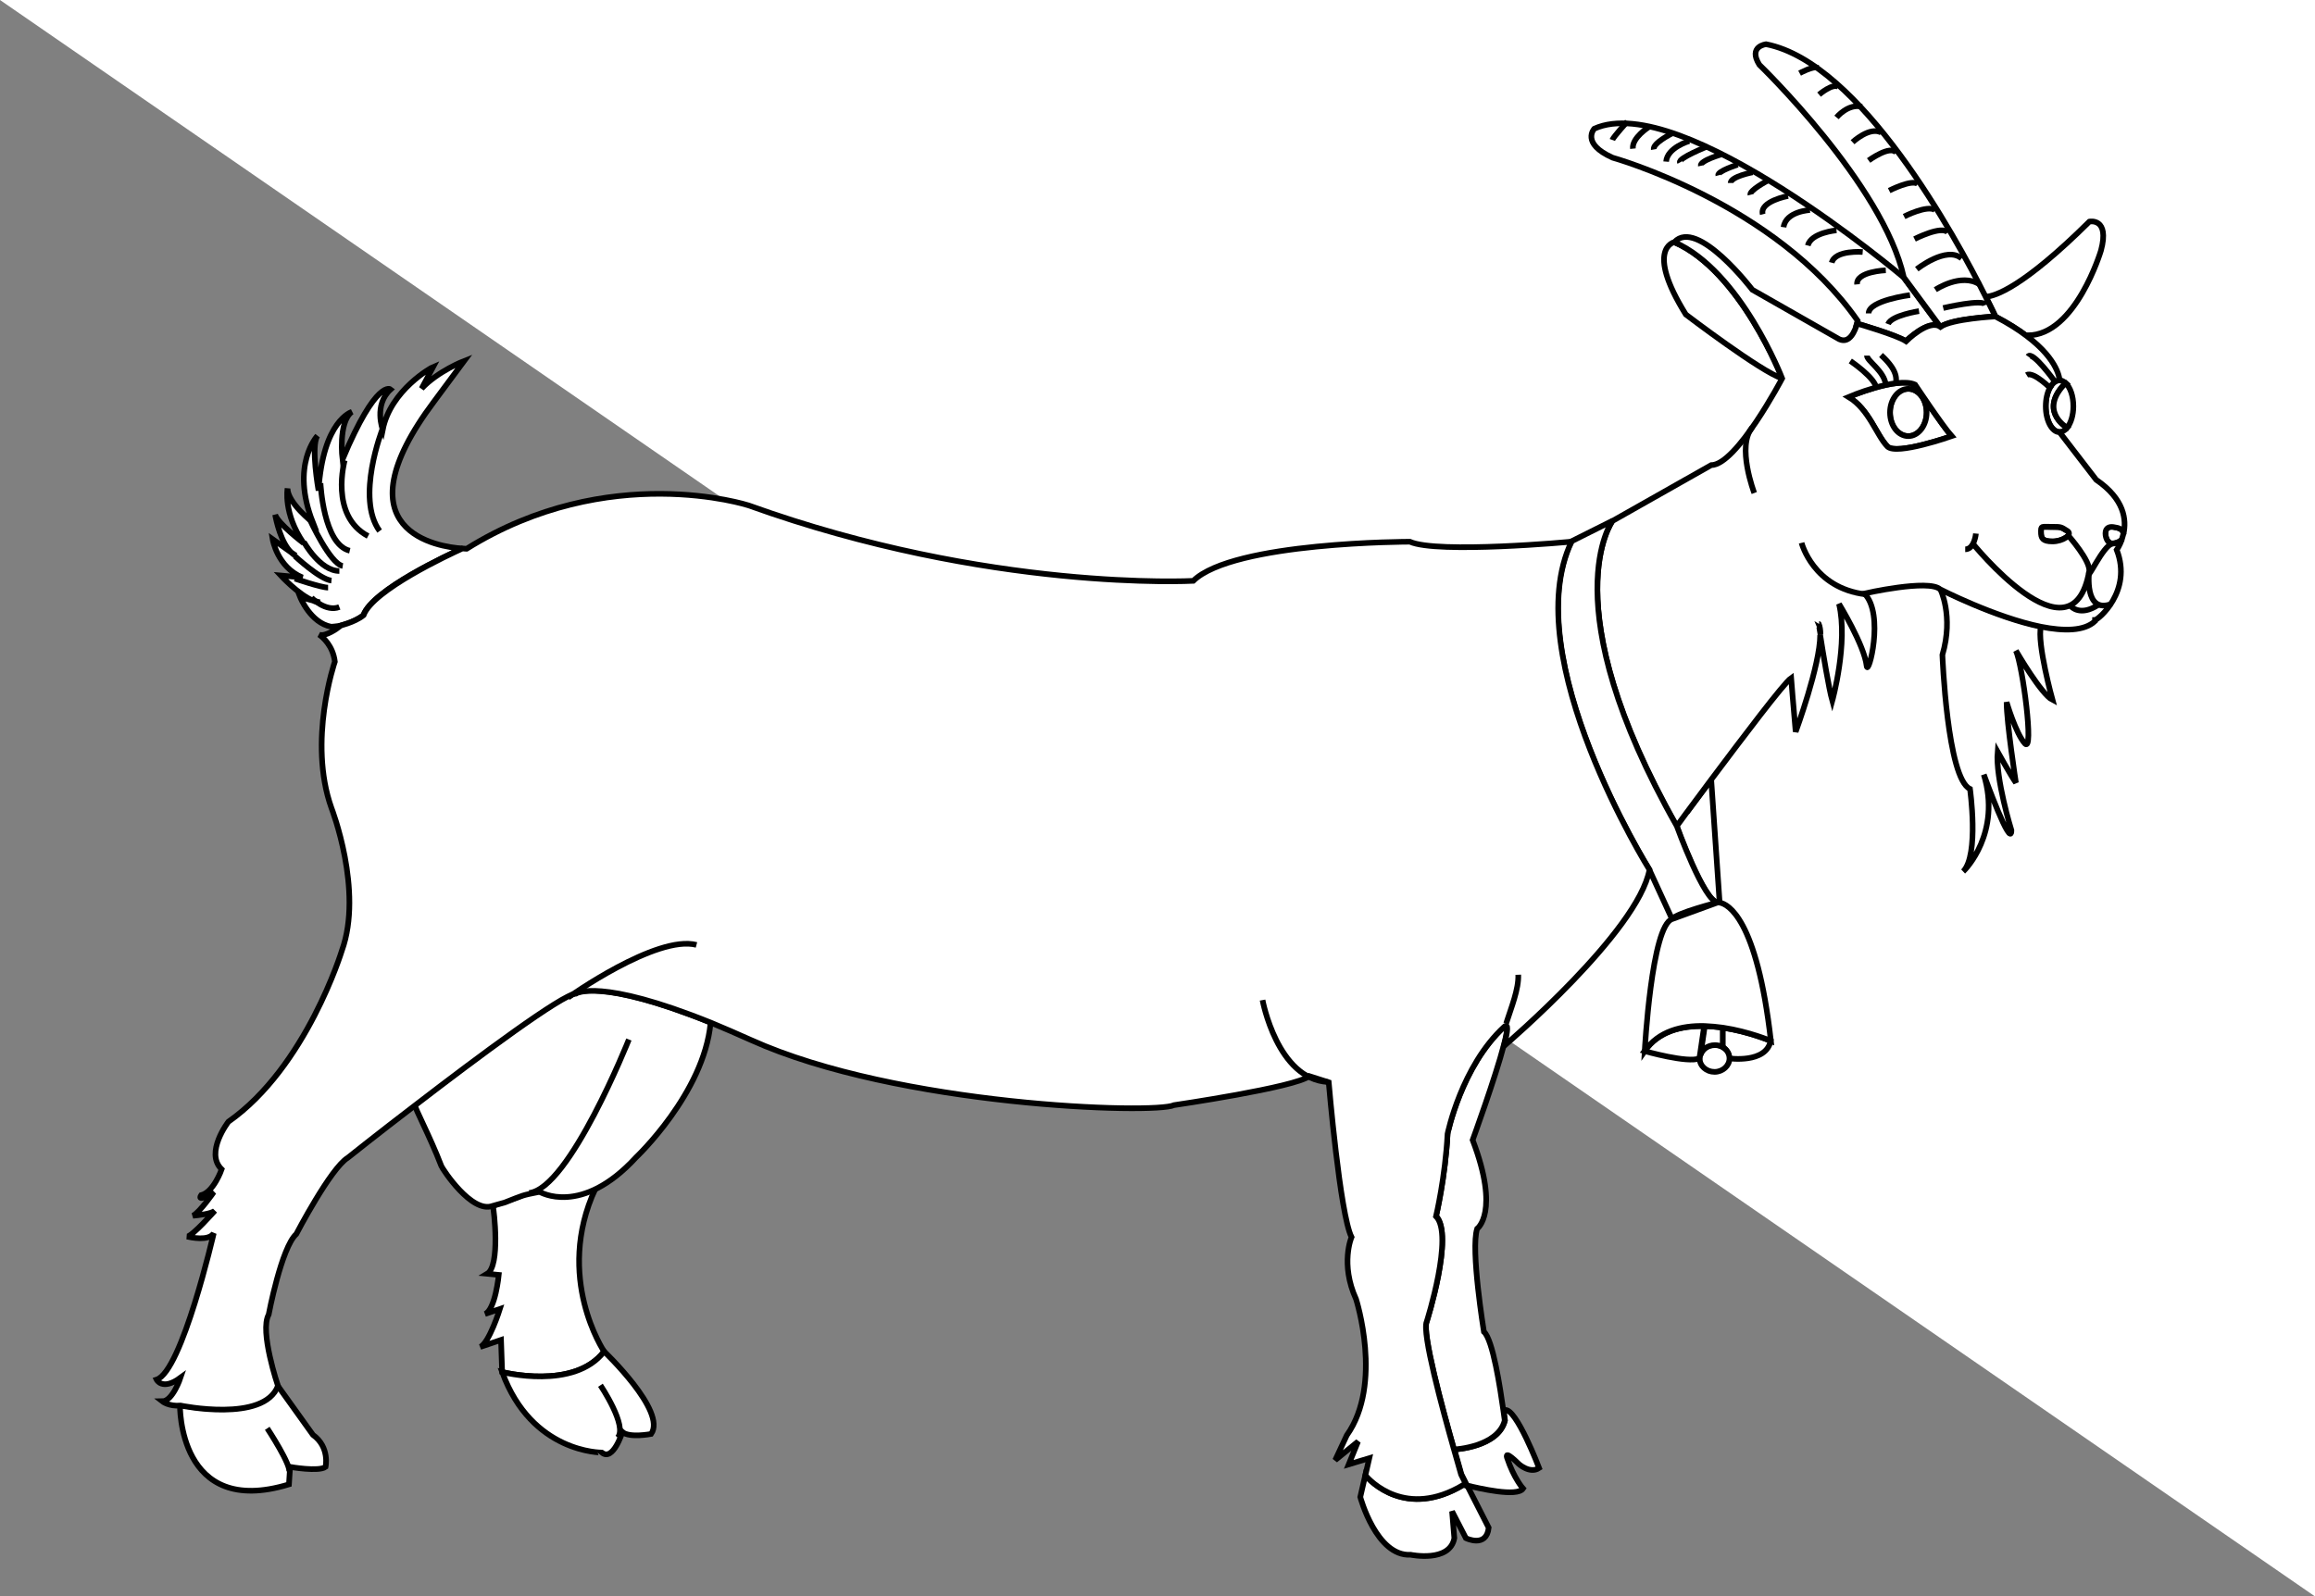 <?xml version="1.0" encoding="utf-8"?>
<!-- Generator: Adobe Illustrator 15.0.0, SVG Export Plug-In . SVG Version: 6.00 Build 0)  -->
<!DOCTYPE svg PUBLIC "-//W3C//DTD SVG 1.1//EN" "http://www.w3.org/Graphics/SVG/1.1/DTD/svg11.dtd">
<svg version="1.1" id="Layer_x5F_www.ABC-color.com"
	 xmlns="http://www.w3.org/2000/svg" xmlns:xlink="http://www.w3.org/1999/xlink" x="0px" y="0px" width="822px" height="567px"
	 viewBox="0 0 822 567" enable-background="new 0 0 822 567" xml:space="preserve">
<rect x="0" y="0" width="822" height="567" fill="#808080" stroke="none"/>
<polyline fill="#FFFFFF" points="0,0 822,0 822,567 "/>
<path fill="#FFFFFF" stroke="#000000" stroke-width="2" d="M632.8,134.4c-7.3-2.2-34.2-22.7-34.2-22.7C584,88.2,594.5,86,594.5,86
	C618.1,96.3,632.8,134.4,632.8,134.4z"/>
<path fill="#FFFFFF" stroke="#000000" stroke-width="2" d="M741.9,78.7c0,0,7.3-1.5,4.1,10.3c0,0-9,30.1-26,30.1l-0.3,0.3
	c-2.9-2.2-6.602-4.5-11.102-6.9c0,0-1.198-2.7-3.5-7.1C708.3,105.2,718.2,102.2,741.9,78.7z"/>
<path fill="#FFFFFF" stroke="#000000" stroke-width="2" d="M675.9,98.5l13,17.6c-4.102-2.9-12.2,5.1-12.2,5.1
	C673.4,119,659.6,115,659.6,115h-0.3c0.2-0.7,0.3-1.1,0.3-1.1c-29.198-41.8-87-57.9-87-57.9c-11.398-5.1-6.5-10.3-6.5-10.3
	C597,31.8,675.9,98.5,675.9,98.5z"/>
<path fill="#FFFFFF" stroke="#000000" stroke-width="2" d="M705,105.3c2.2,4.4,3.5,7.1,3.5,7.1s-15.5,0.7-19.5,3.7l-13-17.6
	c-7.3-33-51.3-75.5-51.3-75.5c-4.102-6.6,2.398-7.3,2.398-7.3C660.7,22.3,694.4,84.1,705,105.3z"/>
<path fill="#FFFFFF" stroke="#000000" stroke-width="2" d="M754,189.5c-0.2,0.7-0.4,1.4-0.6,2.1c-0.9,1-2.5,1.4-3.4,1.4
	c-1.4,0-2.4-1.6-2.4-3.7c0-2,1.5-2.4,2.802-2.2C752.6,187.5,753.8,188,754,189.5z"/>
<path fill="#FFFFFF" stroke="#000000" stroke-width="2" d="M734.1,188.6c2.102,1.2-1.698,3.7-5.3,3.7c-3.6,0-4.1-1.1-4.1-3.3
	s0.1-1.8,3.7-1.8C732,187.2,731.7,187.2,734.1,188.6z"/>
<path fill="#FFFFFF" stroke="#000000" stroke-width="2" d="M733.5,136.1l-0.2,0.1c-9.1,9.2-0.5,15,0.7,15.7c-0.8,1-1.7,1.5-2.7,1.5
	c-2.7,0-4.898-4.1-4.898-9.2c0-5.1,2.198-9.2,4.898-9.2C732.1,135.1,732.8,135.5,733.5,136.1z"/>
<path fill="#FFFFFF" stroke="#000000" stroke-width="2" d="M733.5,136.1c1.6,1.5,2.7,4.6,2.7,8.2c0,3.2-0.9,6-2.2,7.6
	c-1.2-0.7-9.8-6.4-0.7-15.7L733.5,136.1z"/>
<ellipse fill="#FFFFFF" stroke="#000000" stroke-width="2" cx="677.6" cy="146.5" rx="6.5" ry="8.4"/>
<path fill="#FFFFFF" stroke="#000000" stroke-width="2" d="M684.1,146.5c0-4.7-2.898-8.4-6.5-8.4c-3.6,0-6.5,3.8-6.5,8.4
	c0,4.7,2.9,8.4,6.5,8.4C681.2,154.9,684.1,151.1,684.1,146.5z M680,136.6c0,0,9.8,14.7,13,18.3c0,0-19.6,6.9-22.8,3.7
	c-4-4-6.5-13.2-13.8-17.6C656.4,141,673.5,133.7,680,136.6z"/>
<path fill="#FFFFFF" stroke="#000000" stroke-width="2" d="M715.8,231.1c2.4,5.2,6.5,36.6,3.2,33c-3.3-3.7-6.5-14.7-6.5-14.7
	c0,7.3,3.3,28.6,3.3,28.6c-1.6-2.2-6.5-11-6.5-11c-0.8,9.5,4.9,27.9,4.9,27.9c0,7.199-9.5-19-9.8-19.8
	c6.3,20.7-6.602,33.8-7.302,34.4c5.7-5.9,2.4-29.3,2.4-29.3c-8.1-3.7-9.8-47.6-9.8-47.6c4.1-13.9-0.8-23.5-0.8-23.5
	s19.5,10,35.8,13.3c-1.5,6,4.1,26.2,4.1,26.2C724.8,246.6,716.1,231.6,715.8,231.1z"/>
<path fill="#FFFFFF" stroke="#000000" stroke-width="2" d="M607.6,276.9l3,43.7c-0.398-0.1-0.698-0.1-0.698-0.1
	c-4.9,0-14.602-27.1-14.602-27.1S600.8,286.1,607.6,276.9z"/>
<path fill="#FFFFFF" stroke="#000000" stroke-width="2" d="M646.4,225.3c0-1.5-0.2-2.8-0.602-3.7C645.8,221.6,646,223.1,646.4,225.3
	z M607.6,276.9c-6.898,9.2-12.3,16.6-12.3,16.6C550.6,214.3,572.6,185,572.6,185l35-19.8c9,0,25.2-30.8,25.2-30.8
	S618.1,96.3,594.5,86c8.1-8.8,27.7,16.9,27.7,16.9l30.898,17.6c3.802,1.7,5.602-3.2,6.302-5.5h0.3c0,0,13.8,4,17.1,6.2
	c0,0,8.102-8.1,12.2-5.1c4.1-2.9,19.5-3.7,19.5-3.7c4.6,2.4,8.2,4.7,11.1,6.9c11.7,8.8,11.7,15.8,11.7,15.8
	c-2.7,0-4.898,4.1-4.898,9.2c0,5.1,2.198,9.2,4.898,9.2l13,16.9c10.102,6.9,10.8,14.3,9.7,19.2c-0.2-1.6-1.4-2.1-3.6-2.4
	c-1.302-0.2-2.802,0.2-2.802,2.2s1.102,3.7,2.4,3.7c0.9,0,2.6-0.4,3.4-1.4c-0.802,2.2-1.802,3.6-1.802,3.6
	c5.7,14.7-6.698,24.9-7.698,24.9v0.4c-3.802,3.6-11.102,3.6-19.2,2c-16.3-3.3-35.8-13.3-35.8-13.3c-4.102-3.7-26.9,1.5-26.9,1.5
	c7.3,7.3,1.3,29.9,0.8,25.7c-0.8-7.3-9.8-22-9.8-22c3.3,13.9-2.4,34.4-2.4,34.4c-1.198-4.3-3.3-17-4.3-23.4
	c0,10.8-8.7,34.4-8.7,34.4c-0.8-8.8-1.6-19.1-1.6-19.1C633.5,242.5,618.7,262.1,607.6,276.9z M728.8,192.3c3.602,0,7.3-2.4,5.3-3.7
	c-2.398-1.5-2.1-1.5-5.698-1.5c-3.602,0-3.7-0.4-3.7,1.8C724.7,191.1,725.2,192.3,728.8,192.3z M693,154.9c-3.3-3.7-13-18.3-13-18.3
	c-6.5-2.9-23.6,4.4-23.6,4.4c7.3,4.4,9.898,13.6,13.8,17.6C673.4,161.8,693,154.9,693,154.9z"/>
<path fill="#FFFFFF" stroke="#000000" stroke-width="2" d="M595.4,293.4c0,0,9.8,27.1,14.6,27.1c0,0-14.6,3.7-16.3,5.9L585.6,308.8
	c0,0-47.198-75.5-27.698-116.5l14.6-7.3C572.6,185,550.6,214.3,595.4,293.4z"/>
<path fill="#FFFFFF" stroke="#000000" stroke-width="2" d="M611.7,365c9.3,1.4,17,4.7,17,4.7c-1.602,8.1-14.7,6.2-14.7,6.2
	c0-1.7-1-3.2-2.4-4l0,0V365.3L611.7,365z"/>
<path fill="#FFFFFF" stroke="#000000" stroke-width="2" d="M614.1,375.9c0,2.6-2.398,4.8-5.3,4.8c-2.898,0-5.3-2.101-5.3-4.8
	l0.2-1.2c0.6-2.101,2.7-3.601,5.1-3.601c1.102,0,2,0.301,2.8,0.699C613.1,372.7,614.1,374.2,614.1,375.9z"/>
<path fill="#FFFFFF" stroke="#000000" stroke-width="2" d="M611.7,365v0.3v6.601l0,0c-0.8-0.5-1.8-0.699-2.8-0.699
	c-2.5,0-4.5,1.5-5.102,3.6l1.5-10.199v-0.101C607.3,364.5,609.6,364.7,611.7,365z"/>
<path fill="#FFFFFF" stroke="#000000" stroke-width="2" d="M605.1,364.5l-1.5,10.2c-0.1,0.399-0.198,0.8-0.198,1.2
	c-4.102,1.8-19.5-2.602-19.5-2.602C588.9,366.2,597.1,364.3,605.1,364.5L605.1,364.5z"/>
<path fill="#FFFFFF" stroke="#000000" stroke-width="2" d="M610,320.5c0,0,0.2,0,0.7,0.1c2.7,0.5,13.1,5.301,18.1,49.102
	c0,0-7.7-3.301-17-4.7c-2.1-0.3-4.3-0.5-6.6-0.601c-8-0.199-16.3,1.801-21.2,8.899c0,0,2.4-44.7,9.8-46.899L610,320.5z"/>
<path fill="#FFFFFF" stroke="#000000" stroke-width="2" d="M520.9,527.5l7.698,15.1c-0.8,7.302-8.1,3.7-8.1,3.7l-4.9-9.5l0.802,9.5
	c-1.602,8.8-15.5,5.9-15.5,5.9c-12.2,0.7-17.9-20.5-17.9-20.5l1.8-7.8c1.7,2,14.4,15.698,34.8,3.398
	C519.7,527.2,520.1,527.4,520.9,527.5z"/>
<path fill="#FFFFFF" stroke="#000000" stroke-width="2" d="M546.5,521.4c-3.3,2.198-7.3-1.5-7.3-1.5s-5-5.102-4.102-2.2
	c2.4,7.3,5.7,11,5.7,11c-2.1,3.1-15.7-0.102-19.898-1.102l-2-4c0,0-1-3.5-2.5-8.8h0.1c0,0,15.5-0.7,17.9-10.3c0,0-0.2-1.4-0.5-3.6
	l0.5-0.102C538.4,500.1,546.5,521.4,546.5,521.4z"/>
<path fill="#FFFFFF" stroke="#000000" stroke-width="2" d="M534,364.7c1.6-1.5,1.3,1.5,0,6.399c-3,11.601-11.1,33.801-11.1,33.801
	c9.8,25.698,1.6,31.5,1.6,31.5c-2.4,7.3,2.4,36.6,2.4,36.6c3.198,2.8,5.8,20.2,6.898,27.9c0.3,2.198,0.5,3.6,0.5,3.6
	C531.9,514,516.4,514.8,516.4,514.8H516.3c-4.1-14.398-11.5-41.7-9.7-45.5c0,0,9.802-30.8,3.302-37.398c0,0,3.3-13.9,4.1-29.302
	C514,402.6,518.8,378.7,534,364.7z"/>
<path fill="#FFFFFF" stroke="#000000" stroke-width="2" d="M211.4,422.2c-14.6,31.5,3.1,57.8,3.1,57.8c-10.6,13.9-36.2,7.3-36.2,7.3
	l-0.4-11.398l-7.4,2.5c3.2-1.4,7-13.5,7-13.5l-5.3,1.8c3.7-1.5,4.9-13.9,4.9-13.9l-4.1-0.4c4.7-2.802,2.4-22.7,2-24.102
	c6.8-2.8,11.6-2.898,13.5-6.7C188.4,421.7,196.4,427.7,211.4,422.2z"/>
<path fill="#FFFFFF" stroke="#000000" stroke-width="2" d="M178.3,487.3c0,0,25.6,6.602,36.2-7.3c0,0,22.4,21.3,16.7,29.3
	c0,0-7.7,1.5-10.2-0.7c0,0-3.3,10.602-7.3,7.302C213.7,515.9,188.8,516.2,178.3,487.3z"/>
<path fill="#FFFFFF" stroke="#000000" stroke-width="2" d="M111.1,509.6c6.1,4.4,4.5,11.4,4.5,11.4c-2.4,1.8-12.6,0-12.6,0l-0.4,6.2
	C63.1,539.3,63.9,499,63.9,499s29.7,6.2,34.6-7L111.1,509.6z"/>
<path fill="#FFFFFF" stroke="#000000" stroke-width="2" d="M179.2,427.1c-0.5,0.2-3.8,1-4.3,1.2c-7.4,2.8-17.8-13.1-18.2-14.2
	c-4.3-11.1-9.4-20.398-9.4-21.699c22.1-17,52.2-39.399,57-39.601c0,0,8.3-5.7,48.1,10.4l-0.1,0.2c-2.4,24.898-26.4,47.6-26.4,47.6
	c-19.5,21.3-34.3,12.3-34.3,12.3C185.1,424.6,186.1,424.4,179.2,427.1z"/>
<path fill="#FFFFFF" stroke="#000000" stroke-width="2" d="M164.8,128.2l-10.6,14.3c-35,46.6,1.9,51.8,9.9,52.3
	c-4.6,2.1-31.8,14.6-35.1,23.7c-3.3,2.7-9,3.9-9,3.9l-2.4,0.2c-7.4-1.4-11-10.5-11-10.5l4.5,1.2c0.8,0.4,1.7,0.6,2.4,0.6l-2.4-0.6
	c-5.1-2.1-11.4-8.9-11.4-8.9l7.7,0.7c-9-3.7-10.6-13.6-10.6-13.6l6.6,4.7c0.5,0.5,1,0.9,1.6,1.1l-1.6-1.1
	c-3.6-3.4-5.3-11.2-5.7-13.4c1,3.2,10.1,10.1,10.1,10.1c-7.3-10.6-5.7-19.4-5.7-19.4c0,5.1,9,12.1,9,12.1
	c-8.1-20.5,1.6-30.8,1.6-30.8c-2.4,3.7,0.4,19.4,0.4,19.4c1.6-24.9,11.8-27.9,11.8-27.9c-4.9,3.7-3.3,16.9-3.3,16.9
	c12.2-29,17.1-24.9,17.1-24.9c-6.1,5.5-2.8,14.3-2.8,14.3c2.8-14.1,17.4-22.1,17.9-22.3l-4.1,7.7
	C155.5,131.8,164.8,128.2,164.8,128.2z"/>
<path fill="#FFFFFF" stroke="#000000" stroke-width="2" d="M129.1,218.5c3.3-9,30.5-21.6,35.1-23.7c0.9,0.1,1.5,0.1,1.5,0.1
	c50.5-31.5,100.1-15.4,100.1-15.4c85.5,30.8,157.9,26.8,157.9,26.8c14.2-13.9,76.898-13.9,76.898-13.9c9.802,4.4,57.4,0,57.4,0
	c-19.5,41,27.7,116.5,27.7,116.5c-4.102,22-51.3,62.3-51.3,62.3l-0.3-0.101c1.302-4.898,1.602-7.898,0-6.398
	c-15.198,14-20.1,38-20.1,38c-0.8,15.398-4.1,29.3-4.1,29.3c6.5,6.6-3.302,37.4-3.302,37.4c-1.8,3.8,5.602,31.1,9.7,45.5
	c1.5,5.3,2.5,8.8,2.5,8.8l2,4c-0.8-0.2-1.2-0.3-1.2-0.3C499.2,539.6,486.5,526,484.8,524l1.4-6.1l-7.3,2.198l3.3-8.1l-8.102,6.6
	l4.102-8.8c13-18.3,3.3-48.398,3.3-48.398c-5.7-12.5-1.6-22-1.6-22c-4.102-8.102-8.102-55-8.102-55l-6.898-2.2
	c-4.9,4-48,10.3-48,10.3c-6.9,3.3-98.102,0.4-150.2-23.1c-5.1-2.301-9.8-4.301-14.1-6.102c-39.8-16.1-48.1-10.398-48.1-10.398
	c-4.8,0.199-34.9,22.6-57,39.6c-13.5,10.3-24,18.7-24,18.7c-6.1,3.7-18.3,27.1-18.3,27.1c-5.3,4.8-9.8,28.602-9.8,28.602
	c-3.3,5.898,3.3,25.3,3.3,25.3c-4.9,13.2-34.6,7-34.6,7c-4.1,0.398-6.5-1.5-6.5-1.5c3.7,0,6.5-8.4,6.5-8.4c-6.5,4.8-8.5,0.7-8.5,0.7
	c9-2.9,20.3-52,20.3-52c-1.8,2.9-8.1,1.5-9.5,1.2c1.9-0.102,9.9-9.2,9.9-9.2c-1.2,1.1-5.7,1.6-7.8,1.8c2.5-1.3,7.4-8.398,7.4-8.398
	c-6.5,4-4.5,1.1-4.5,1.1c4.5-1.1,7.3-9.2,7.3-9.2c-6.1-5.898,2.4-16.898,2.4-16.898c27.7-19.4,40.3-60.802,40.3-60.802
	c7.7-21.299-3.7-50.6-3.7-50.6c-8.5-23.8,1.2-52,1.2-52c-0.7-5.7-4.3-8.7-5.6-9.6c2.3,0.9,6.8-2.5,6.8-2.5c-0.8,0-1.6,0-2.4-0.2
	l2.4-0.2C120.1,222.3,125.8,221.2,129.1,218.5z"/>
<path fill="none" stroke="#000000" stroke-width="2" d="M534.8,363.5c1.8-5.6,4.5-12.2,4.3-17.3"/>
<path fill="none" stroke="#000000" stroke-width="2" d="M448.3,355.2c0,0,5.2,28.2,23.3,29.1"/>
<path fill="none" stroke="#000000" stroke-width="2" d="M639.7,192.8c0,0,4.1,16.1,22.8,18.3"/>
<path fill="none" stroke="#000000" stroke-width="2" d="M622.9,175.1c0,0-6.4-16.7-0.7-23.3"/>
<path fill="none" stroke="#000000" stroke-width="2" d="M700.1,192.6c0,0,35.602,44.4,41.7,10.4c0,0-1.898,15.2,7.9,11.5"/>
<path fill="none" stroke="#000000" stroke-width="2" d="M734.3,190.1c0,0,8.3,9.3,7.5,13c-0.8,3.7,4.9-9.3,8.2-10"/>
<path fill="none" stroke="#000000" stroke-width="2" d="M639,26c0,0,4.9-2.7,6.5-1.9"/>
<path fill="none" stroke="#000000" stroke-width="2" d="M645.9,33.6c0,0,4.898-4.2,6.898-2.7"/>
<path fill="none" stroke="#000000" stroke-width="2" d="M652.1,41.7c0,0,4.102-5,9-3.8"/>
<path fill="none" stroke="#000000" stroke-width="2" d="M657.8,50.5c0,0,6.102-5.7,10.2-3.4"/>
<path fill="none" stroke="#000000" stroke-width="2" d="M663.5,57c0,0,7.8-5.7,9.8-2.7"/>
<path fill="none" stroke="#000000" stroke-width="2" d="M670.8,67.7c0,0,8.2-4.2,10.2-2.3"/>
<path fill="none" stroke="#000000" stroke-width="2" d="M676.1,76.9c0,0,8.2-4.2,11-2.3"/>
<path fill="none" stroke="#000000" stroke-width="2" d="M679.8,84.9c0,0,9.8-5,11.8-2.3"/>
<path fill="none" stroke="#000000" stroke-width="2" d="M680.6,95.6c0,0,10.602-8.4,15.9-3.8"/>
<path fill="none" stroke="#000000" stroke-width="2" d="M687.2,102.9c0,0,9.1-6.1,15.7-1.9"/>
<path fill="none" stroke="#000000" stroke-width="2" d="M690,109.4c0,0,14.3-3.4,15.1-1.1"/>
<path fill="none" stroke="#000000" stroke-width="2" d="M577.8,43.2c0,0-4.898,5.4-5.3,6.5"/>
<path fill="none" stroke="#000000" stroke-width="2" d="M585.5,45.1c0,0-6.1,3.8-5.7,7.7"/>
<path fill="none" stroke="#000000" stroke-width="2" d="M593.7,47.4c0,0-6.9,3.4-6.5,5.7"/>
<path fill="none" stroke="#000000" stroke-width="2" d="M599.8,50.1c0,0-7.8,2.3-8.2,7.3"/>
<path fill="none" stroke="#000000" stroke-width="2" d="M606.3,52c0,0-10.6,4.2-9.8,5.7"/>
<path fill="none" stroke="#000000" stroke-width="2" d="M611.7,54.7c0,0-8.2,2.3-7.8,4.2"/>
<path fill="none" stroke="#000000" stroke-width="2" d="M617,58.5c0,0-7.3,2.3-6.9,3.8"/>
<path fill="none" stroke="#000000" stroke-width="2" d="M622.3,61.2c0,0-7.8,1.5-7.8,3.8"/>
<path fill="none" stroke="#000000" stroke-width="2" d="M627.6,64.2c0,0-6.5,3.4-6.1,5"/>
<path fill="none" stroke="#000000" stroke-width="2" d="M634.9,69.6c0,0-10.2,1.9-9,6.5"/>
<path fill="none" stroke="#000000" stroke-width="2" d="M642.7,74.6c0,0-8.602,0.4-9.4,6.1"/>
<path fill="none" stroke="#000000" stroke-width="2" d="M652.1,81.8c0,0-9,0.8-10.198,5.4"/>
<path fill="none" stroke="#000000" stroke-width="2" d="M661.4,89.5c0,0-9.802-0.8-11,3.8"/>
<path fill="none" stroke="#000000" stroke-width="2" d="M669.6,96c0,0-10.6,0.4-10.198,5"/>
<path fill="none" stroke="#000000" stroke-width="2" d="M678.2,104.8c0,0-14.7,1.9-14.7,6.5"/>
<path fill="none" stroke="#000000" stroke-width="2" d="M681.4,110.5c0,0-9.802,1.5-11,4.6"/>
<path fill="none" stroke="#000000" stroke-width="2" d="M201.7,354.3c0,0,31.4-22.399,45.6-18.7"/>
<path fill="none" stroke="#000000" stroke-width="2" d="M135.8,152.4c0,0-9.6,24.5-1,36.2"/>
<path fill="none" stroke="#000000" stroke-width="2" d="M122.4,163.5c0,0-5.5,19.6,8.3,26.9"/>
<path fill="none" stroke="#000000" stroke-width="2" d="M113.8,171.6c0,0,1,21.8,10.4,24"/>
<path fill="none" stroke="#000000" stroke-width="2" d="M110,184.5c0,0,7.2,15.8,11.7,16.5"/>
<path fill="none" stroke="#000000" stroke-width="2" d="M107.9,192.5c0,0,5.7,10.3,12.6,10.3"/>
<path fill="none" stroke="#000000" stroke-width="2" d="M104.7,197.5c0,0,8.9,8.3,13,8.7"/>
<path fill="none" stroke="#000000" stroke-width="2" d="M104.7,205.5c0,0,9.3,3.2,11.8,3.2"/>
<path fill="none" stroke="#000000" stroke-width="2" d="M110.6,212.3c0,0,5.1,5.2,9.9,3.3"/>
<path fill="none" stroke="#000000" stroke-width="2" d="M94.9,507.3c0,0,8.9,13.5,7.7,15.7"/>
<path fill="none" stroke="#000000" stroke-width="2" d="M213.2,492c0,0,9.8,14.6,6.1,18.6"/>
<path fill="none" stroke="#000000" stroke-width="2" d="M223.3,369.2c0,0-21.1,53-35.4,54.5"/>
<path fill="none" stroke="#000000" stroke-width="2" d="M657,128.2c0,0,9.2,6.2,9.2,9.8"/>
<path fill="none" stroke="#000000" stroke-width="2" d="M662.9,126.3c0,1.9,6.198,5.5,6.698,10.4"/>
<path fill="none" stroke="#000000" stroke-width="2" d="M667.9,126.1c6.8,6.2,5.1,9,5.398,10.6"/>
<path fill="none" stroke="#000000" stroke-width="2" d="M728.5,138.3c0,0-6.5-6.6-8.9-5.1"/>
<path fill="none" stroke="#000000" stroke-width="2" d="M729.7,135.6c0,0-8-11.2-9.602-9"/>
<path fill="none" stroke="#000000" stroke-width="2" d="M701.6,189.5c0,0-0.5,5.6-3.8,5.6"/>
<path fill="none" stroke="#000000" stroke-width="2" d="M735.4,215.4c0,0,3.198,3.7,9.698-0.6"/>
</svg>
